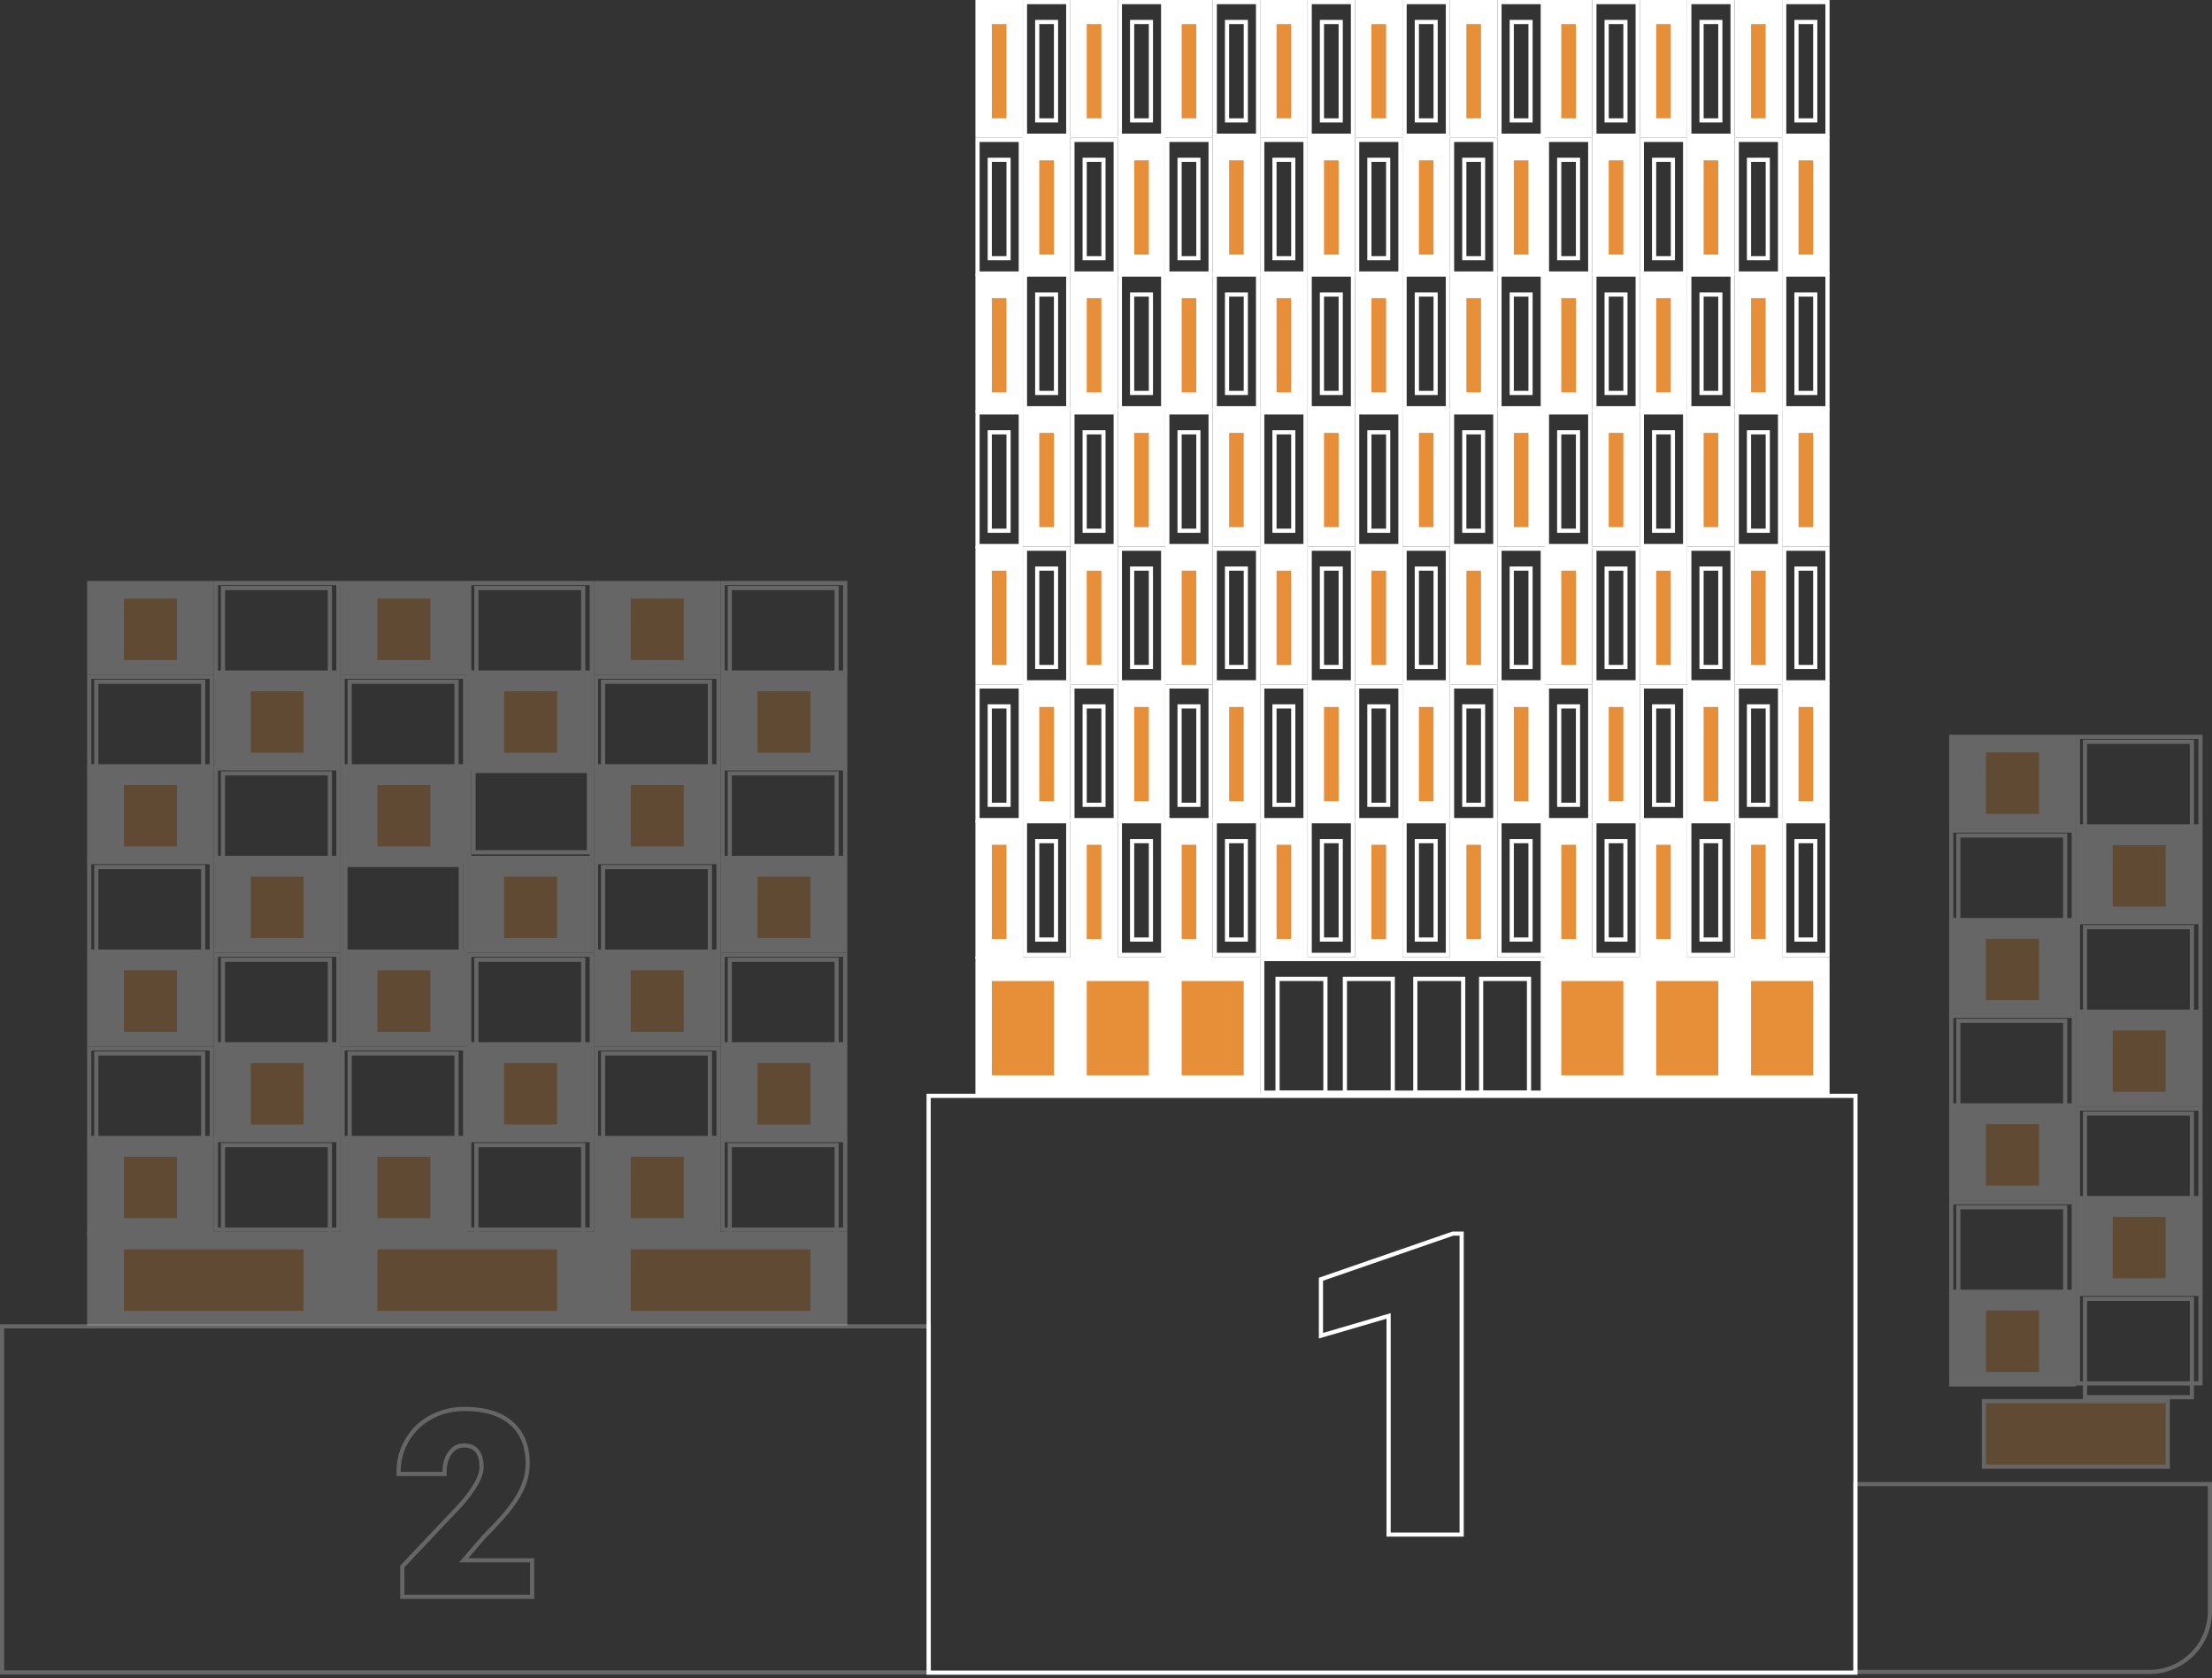 <svg width="530" height="402" viewBox="0 0 530 402" fill="none" xmlns="http://www.w3.org/2000/svg">
<rect x="0" y="0" width="530" height="402" fill="#333333" stroke="none"/>
<rect x="234.216" y="164.443" width="10.37" height="32.009" stroke="white"/>
<rect x="325.173" y="164.443" width="10.37" height="32.009" stroke="white"/>
<rect x="279.695" y="164.443" width="10.37" height="32.009" stroke="white"/>
<rect x="370.652" y="164.443" width="10.37" height="32.009" stroke="white"/>
<rect x="256.956" y="164.443" width="10.37" height="32.009" stroke="white"/>
<rect x="347.913" y="164.443" width="10.37" height="32.009" stroke="white"/>
<rect x="302.434" y="164.443" width="10.37" height="32.009" stroke="white"/>
<rect x="393.392" y="164.443" width="10.37" height="32.009" stroke="white"/>
<rect x="416.132" y="164.443" width="10.37" height="32.009" stroke="white"/>
<rect x="245.585" y="131.435" width="10.37" height="32.009" stroke="white"/>
<rect x="336.543" y="131.435" width="10.37" height="32.009" stroke="white"/>
<rect x="291.063" y="131.435" width="10.37" height="32.009" stroke="white"/>
<rect x="382.023" y="131.435" width="10.37" height="32.009" stroke="white"/>
<rect x="268.325" y="131.435" width="10.37" height="32.009" stroke="white"/>
<rect x="359.282" y="131.435" width="10.37" height="32.009" stroke="white"/>
<rect x="313.803" y="131.435" width="10.37" height="32.009" stroke="white"/>
<rect x="404.761" y="131.435" width="10.37" height="32.009" stroke="white"/>
<rect x="427.501" y="131.435" width="10.37" height="32.009" stroke="white"/>
<rect x="234.216" y="33.508" width="10.37" height="32.009" stroke="white"/>
<rect x="325.173" y="33.508" width="10.37" height="32.009" stroke="white"/>
<rect x="279.695" y="33.508" width="10.37" height="32.009" stroke="white"/>
<rect x="370.652" y="33.508" width="10.37" height="32.009" stroke="white"/>
<rect x="256.956" y="33.508" width="10.37" height="32.009" stroke="white"/>
<rect x="347.913" y="33.508" width="10.37" height="32.009" stroke="white"/>
<rect x="302.434" y="33.508" width="10.37" height="32.009" stroke="white"/>
<rect x="393.392" y="33.508" width="10.37" height="32.009" stroke="white"/>
<rect x="416.132" y="33.508" width="10.37" height="32.009" stroke="white"/>
<rect x="234.216" y="197.084" width="10.37" height="32.009" fill="white" stroke="white"/>
<rect x="325.173" y="197.084" width="10.37" height="32.009" fill="white" stroke="white"/>
<rect x="279.695" y="197.084" width="10.37" height="32.009" fill="white" stroke="white"/>
<rect x="370.652" y="197.084" width="10.37" height="32.009" fill="white" stroke="white"/>
<rect x="256.956" y="197.084" width="10.37" height="32.009" fill="white" stroke="white"/>
<rect x="347.913" y="197.084" width="10.37" height="32.009" fill="white" stroke="white"/>
<rect x="302.434" y="197.084" width="10.37" height="32.009" fill="white" stroke="white"/>
<rect x="393.392" y="197.084" width="10.37" height="32.009" fill="white" stroke="white"/>
<rect x="416.132" y="197.084" width="10.37" height="32.009" fill="white" stroke="white"/>
<rect x="234.216" y="229.728" width="67.218" height="32.009" fill="white" stroke="white"/>
<rect x="370.652" y="229.728" width="67.218" height="32.009" fill="white" stroke="white"/>
<rect x="245.585" y="164.076" width="10.37" height="32.009" fill="white" stroke="white"/>
<rect x="336.543" y="164.076" width="10.37" height="32.009" fill="white" stroke="white"/>
<rect x="291.063" y="164.076" width="10.37" height="32.009" fill="white" stroke="white"/>
<rect x="382.023" y="164.076" width="10.37" height="32.009" fill="white" stroke="white"/>
<rect x="268.325" y="164.076" width="10.37" height="32.009" fill="white" stroke="white"/>
<rect x="359.282" y="164.076" width="10.37" height="32.009" fill="white" stroke="white"/>
<rect x="313.803" y="164.076" width="10.37" height="32.009" fill="white" stroke="white"/>
<rect x="404.761" y="164.076" width="10.37" height="32.009" fill="white" stroke="white"/>
<rect x="427.501" y="164.076" width="10.37" height="32.009" fill="white" stroke="white"/>
<rect x="234.216" y="66.15" width="10.37" height="32.009" fill="white" stroke="white"/>
<rect x="325.173" y="66.15" width="10.37" height="32.009" fill="white" stroke="white"/>
<rect x="279.695" y="66.15" width="10.37" height="32.009" fill="white" stroke="white"/>
<rect x="370.652" y="66.15" width="10.37" height="32.009" fill="white" stroke="white"/>
<rect x="256.956" y="66.15" width="10.37" height="32.009" fill="white" stroke="white"/>
<rect x="347.913" y="66.15" width="10.37" height="32.009" fill="white" stroke="white"/>
<rect x="302.434" y="66.15" width="10.37" height="32.009" fill="white" stroke="white"/>
<rect x="393.392" y="66.15" width="10.37" height="32.009" fill="white" stroke="white"/>
<rect x="416.132" y="66.15" width="10.37" height="32.009" fill="white" stroke="white"/>
<rect x="245.585" y="33.142" width="10.37" height="32.009" fill="white" stroke="white"/>
<rect x="336.543" y="33.142" width="10.37" height="32.009" fill="white" stroke="white"/>
<rect x="291.063" y="33.142" width="10.37" height="32.009" fill="white" stroke="white"/>
<rect x="382.023" y="33.142" width="10.37" height="32.009" fill="white" stroke="white"/>
<rect x="268.325" y="33.142" width="10.37" height="32.009" fill="white" stroke="white"/>
<rect x="359.282" y="33.142" width="10.37" height="32.009" fill="white" stroke="white"/>
<rect x="313.803" y="33.142" width="10.37" height="32.009" fill="white" stroke="white"/>
<rect x="404.761" y="33.142" width="10.37" height="32.009" fill="white" stroke="white"/>
<rect x="427.501" y="33.142" width="10.37" height="32.009" fill="white" stroke="white"/>
<rect x="234.216" y="131.435" width="10.37" height="32.009" fill="white" stroke="white"/>
<rect x="325.173" y="131.435" width="10.37" height="32.009" fill="white" stroke="white"/>
<rect x="279.695" y="131.435" width="10.37" height="32.009" fill="white" stroke="white"/>
<rect x="370.652" y="131.435" width="10.37" height="32.009" fill="white" stroke="white"/>
<rect x="256.956" y="131.435" width="10.37" height="32.009" fill="white" stroke="white"/>
<rect x="347.913" y="131.435" width="10.37" height="32.009" fill="white" stroke="white"/>
<rect x="302.434" y="131.435" width="10.37" height="32.009" fill="white" stroke="white"/>
<rect x="393.392" y="131.435" width="10.37" height="32.009" fill="white" stroke="white"/>
<rect x="416.132" y="131.435" width="10.37" height="32.009" fill="white" stroke="white"/>
<rect x="245.585" y="98.427" width="10.37" height="32.009" fill="white" stroke="white"/>
<rect x="336.543" y="98.427" width="10.37" height="32.009" fill="white" stroke="white"/>
<rect x="291.063" y="98.427" width="10.37" height="32.009" fill="white" stroke="white"/>
<rect x="382.023" y="98.427" width="10.37" height="32.009" fill="white" stroke="white"/>
<rect x="268.325" y="98.427" width="10.37" height="32.009" fill="white" stroke="white"/>
<rect x="359.282" y="98.427" width="10.37" height="32.009" fill="white" stroke="white"/>
<rect x="313.803" y="98.427" width="10.37" height="32.009" fill="white" stroke="white"/>
<rect x="404.761" y="98.427" width="10.37" height="32.009" fill="white" stroke="white"/>
<rect x="427.501" y="98.427" width="10.37" height="32.009" fill="white" stroke="white"/>
<rect x="245.585" y="196.718" width="10.37" height="32.009" stroke="white"/>
<rect x="336.543" y="196.718" width="10.37" height="32.009" stroke="white"/>
<rect x="302.434" y="229.728" width="67.218" height="32.009" stroke="white"/>
<rect x="291.063" y="196.718" width="10.37" height="32.009" stroke="white"/>
<rect x="382.023" y="196.718" width="10.37" height="32.009" stroke="white"/>
<rect x="268.325" y="196.718" width="10.37" height="32.009" stroke="white"/>
<rect x="359.282" y="196.718" width="10.37" height="32.009" stroke="white"/>
<rect x="313.803" y="196.718" width="10.37" height="32.009" stroke="white"/>
<rect x="404.761" y="196.718" width="10.37" height="32.009" stroke="white"/>
<rect x="427.501" y="196.718" width="10.37" height="32.009" stroke="white"/>
<rect x="234.216" y="98.793" width="10.37" height="32.009" stroke="white"/>
<rect x="325.173" y="98.793" width="10.37" height="32.009" stroke="white"/>
<rect x="279.695" y="98.793" width="10.37" height="32.009" stroke="white"/>
<rect x="370.652" y="98.793" width="10.37" height="32.009" stroke="white"/>
<rect x="256.956" y="98.793" width="10.37" height="32.009" stroke="white"/>
<rect x="347.913" y="98.793" width="10.37" height="32.009" stroke="white"/>
<rect x="302.434" y="98.793" width="10.37" height="32.009" stroke="white"/>
<rect x="393.392" y="98.793" width="10.37" height="32.009" stroke="white"/>
<rect x="416.132" y="98.793" width="10.37" height="32.009" stroke="white"/>
<rect x="245.585" y="65.783" width="10.37" height="32.009" stroke="white"/>
<rect x="336.543" y="65.783" width="10.37" height="32.009" stroke="white"/>
<rect x="291.063" y="65.783" width="10.37" height="32.009" stroke="white"/>
<rect x="382.023" y="65.783" width="10.37" height="32.009" stroke="white"/>
<rect x="268.325" y="65.783" width="10.37" height="32.009" stroke="white"/>
<rect x="359.282" y="65.783" width="10.37" height="32.009" stroke="white"/>
<rect x="313.803" y="65.783" width="10.37" height="32.009" stroke="white"/>
<rect x="404.761" y="65.783" width="10.37" height="32.009" stroke="white"/>
<rect x="427.501" y="65.783" width="10.37" height="32.009" stroke="white"/>
<rect x="237.15" y="169.211" width="4.501" height="23.573" stroke="white"/>
<rect x="328.107" y="169.211" width="4.501" height="23.573" stroke="white"/>
<rect x="282.63" y="169.211" width="4.501" height="23.573" stroke="white"/>
<rect x="373.587" y="169.211" width="4.501" height="23.573" stroke="white"/>
<rect x="259.89" y="169.211" width="4.501" height="23.573" stroke="white"/>
<rect x="350.847" y="169.211" width="4.501" height="23.573" stroke="white"/>
<rect x="305.367" y="169.211" width="4.501" height="23.573" stroke="white"/>
<rect x="396.326" y="169.211" width="4.501" height="23.573" stroke="white"/>
<rect x="419.064" y="169.211" width="4.501" height="23.573" stroke="white"/>
<rect x="248.52" y="136.202" width="4.501" height="23.573" stroke="white"/>
<rect x="339.477" y="136.202" width="4.501" height="23.573" stroke="white"/>
<rect x="293.999" y="136.202" width="4.501" height="23.573" stroke="white"/>
<rect x="384.956" y="136.202" width="4.501" height="23.573" stroke="white"/>
<rect x="271.259" y="136.202" width="4.501" height="23.573" stroke="white"/>
<rect x="362.217" y="136.202" width="4.501" height="23.573" stroke="white"/>
<rect x="316.737" y="136.202" width="4.501" height="23.573" stroke="white"/>
<rect x="407.694" y="136.202" width="4.501" height="23.573" stroke="white"/>
<rect x="430.435" y="136.202" width="4.501" height="23.573" stroke="white"/>
<rect x="237.15" y="38.277" width="4.501" height="23.573" stroke="white"/>
<rect x="328.107" y="38.277" width="4.501" height="23.573" stroke="white"/>
<rect x="282.63" y="38.277" width="4.501" height="23.573" stroke="white"/>
<rect x="373.587" y="38.277" width="4.501" height="23.573" stroke="white"/>
<rect x="259.89" y="38.277" width="4.501" height="23.573" stroke="white"/>
<rect x="350.847" y="38.277" width="4.501" height="23.573" stroke="white"/>
<rect x="305.367" y="38.277" width="4.501" height="23.573" stroke="white"/>
<rect x="396.326" y="38.277" width="4.501" height="23.573" stroke="white"/>
<rect x="419.064" y="38.277" width="4.501" height="23.573" stroke="white"/>
<rect x="248.52" y="201.487" width="4.501" height="23.573" stroke="white"/>
<rect x="339.477" y="201.487" width="4.501" height="23.573" stroke="white"/>
<rect x="306.101" y="234.495" width="11.47" height="27.241" stroke="white"/>
<rect x="339.111" y="234.495" width="11.47" height="27.241" stroke="white"/>
<rect x="322.239" y="234.495" width="11.47" height="27.241" stroke="white"/>
<rect x="354.882" y="234.495" width="11.47" height="27.241" stroke="white"/>
<rect x="293.999" y="201.487" width="4.501" height="23.573" stroke="white"/>
<rect x="384.956" y="201.487" width="4.501" height="23.573" stroke="white"/>
<rect x="271.259" y="201.487" width="4.501" height="23.573" stroke="white"/>
<rect x="362.217" y="201.487" width="4.501" height="23.573" stroke="white"/>
<rect x="316.737" y="201.487" width="4.501" height="23.573" stroke="white"/>
<rect x="407.694" y="201.487" width="4.501" height="23.573" stroke="white"/>
<rect x="430.435" y="201.487" width="4.501" height="23.573" stroke="white"/>
<rect x="237.15" y="103.56" width="4.501" height="23.573" stroke="white"/>
<rect x="328.107" y="103.56" width="4.501" height="23.573" stroke="white"/>
<rect x="282.63" y="103.56" width="4.501" height="23.573" stroke="white"/>
<rect x="373.587" y="103.56" width="4.501" height="23.573" stroke="white"/>
<rect x="259.89" y="103.56" width="4.501" height="23.573" stroke="white"/>
<rect x="350.847" y="103.56" width="4.501" height="23.573" stroke="white"/>
<rect x="305.367" y="103.56" width="4.501" height="23.573" stroke="white"/>
<rect x="396.326" y="103.56" width="4.501" height="23.573" stroke="white"/>
<rect x="419.064" y="103.56" width="4.501" height="23.573" stroke="white"/>
<rect x="248.52" y="70.552" width="4.501" height="23.573" stroke="white"/>
<rect x="339.477" y="70.552" width="4.501" height="23.573" stroke="white"/>
<rect x="293.999" y="70.552" width="4.501" height="23.573" stroke="white"/>
<rect x="384.956" y="70.552" width="4.501" height="23.573" stroke="white"/>
<rect x="271.259" y="70.552" width="4.501" height="23.573" stroke="white"/>
<rect x="362.217" y="70.552" width="4.501" height="23.573" stroke="white"/>
<rect x="316.737" y="70.552" width="4.501" height="23.573" stroke="white"/>
<rect x="407.694" y="70.552" width="4.501" height="23.573" stroke="white"/>
<rect x="430.435" y="70.552" width="4.501" height="23.573" stroke="white"/>
<rect x="245.585" y="0.5" width="10.37" height="32.009" stroke="white"/>
<rect x="336.543" y="0.5" width="10.37" height="32.009" stroke="white"/>
<rect x="291.063" y="0.5" width="10.37" height="32.009" stroke="white"/>
<rect x="382.023" y="0.5" width="10.37" height="32.009" stroke="white"/>
<rect x="268.325" y="0.5" width="10.37" height="32.009" stroke="white"/>
<rect x="359.282" y="0.5" width="10.37" height="32.009" stroke="white"/>
<rect x="313.803" y="0.5" width="10.37" height="32.009" stroke="white"/>
<rect x="404.761" y="0.5" width="10.37" height="32.009" stroke="white"/>
<rect x="427.501" y="0.5" width="10.37" height="32.009" stroke="white"/>
<rect x="234.216" y="0.5" width="10.37" height="32.009" fill="white" stroke="white"/>
<rect x="325.173" y="0.5" width="10.37" height="32.009" fill="white" stroke="white"/>
<rect x="279.695" y="0.5" width="10.37" height="32.009" fill="white" stroke="white"/>
<rect x="370.652" y="0.5" width="10.37" height="32.009" fill="white" stroke="white"/>
<rect x="256.956" y="0.5" width="10.37" height="32.009" fill="white" stroke="white"/>
<rect x="347.913" y="0.5" width="10.37" height="32.009" fill="white" stroke="white"/>
<rect x="302.434" y="0.5" width="10.37" height="32.009" fill="white" stroke="white"/>
<rect x="393.392" y="0.5" width="10.37" height="32.009" fill="white" stroke="white"/>
<rect x="416.132" y="0.5" width="10.37" height="32.009" fill="white" stroke="white"/>
<rect x="248.52" y="5.267" width="4.501" height="23.573" stroke="white"/>
<rect x="339.477" y="5.267" width="4.501" height="23.573" stroke="white"/>
<rect x="293.999" y="5.267" width="4.501" height="23.573" stroke="white"/>
<rect x="384.956" y="5.267" width="4.501" height="23.573" stroke="white"/>
<rect x="271.259" y="5.267" width="4.501" height="23.573" stroke="white"/>
<rect x="362.217" y="5.267" width="4.501" height="23.573" stroke="white"/>
<rect x="316.737" y="5.267" width="4.501" height="23.573" stroke="white"/>
<rect x="407.694" y="5.267" width="4.501" height="23.573" stroke="white"/>
<rect x="430.435" y="5.267" width="4.501" height="23.573" stroke="white"/>
<rect x="237.15" y="201.854" width="4.501" height="23.573" fill="#E68E38" stroke="white"/>
<rect x="328.107" y="201.854" width="4.501" height="23.573" fill="#E68E38" stroke="white"/>
<rect x="282.63" y="201.854" width="4.501" height="23.573" fill="#E68E38" stroke="white"/>
<rect x="373.587" y="201.854" width="4.501" height="23.573" fill="#E68E38" stroke="white"/>
<rect x="259.89" y="201.854" width="4.501" height="23.573" fill="#E68E38" stroke="white"/>
<rect x="350.847" y="201.854" width="4.501" height="23.573" fill="#E68E38" stroke="white"/>
<rect x="305.367" y="201.854" width="4.501" height="23.573" fill="#E68E38" stroke="white"/>
<rect x="396.326" y="201.854" width="4.501" height="23.573" fill="#E68E38" stroke="white"/>
<rect x="419.064" y="201.854" width="4.501" height="23.573" fill="#E68E38" stroke="white"/>
<rect x="237.15" y="234.495" width="15.871" height="23.573" fill="#E68E38" stroke="white"/>
<rect x="373.587" y="234.495" width="15.871" height="23.573" fill="#E68E38" stroke="white"/>
<rect x="259.89" y="234.495" width="15.871" height="23.573" fill="#E68E38" stroke="white"/>
<rect x="396.326" y="234.495" width="15.871" height="23.573" fill="#E68E38" stroke="white"/>
<rect x="282.63" y="234.495" width="15.871" height="23.573" fill="#E68E38" stroke="white"/>
<rect x="419.064" y="234.495" width="15.871" height="23.573" fill="#E68E38" stroke="white"/>
<rect x="248.52" y="168.845" width="4.501" height="23.573" fill="#E68E38" stroke="white"/>
<rect x="339.477" y="168.845" width="4.501" height="23.573" fill="#E68E38" stroke="white"/>
<rect x="293.999" y="168.845" width="4.501" height="23.573" fill="#E68E38" stroke="white"/>
<rect x="384.956" y="168.845" width="4.501" height="23.573" fill="#E68E38" stroke="white"/>
<rect x="271.259" y="168.845" width="4.501" height="23.573" fill="#E68E38" stroke="white"/>
<rect x="362.217" y="168.845" width="4.501" height="23.573" fill="#E68E38" stroke="white"/>
<rect x="316.737" y="168.845" width="4.501" height="23.573" fill="#E68E38" stroke="white"/>
<rect x="407.694" y="168.845" width="4.501" height="23.573" fill="#E68E38" stroke="white"/>
<rect x="430.435" y="168.845" width="4.501" height="23.573" fill="#E68E38" stroke="white"/>
<rect x="237.15" y="70.918" width="4.501" height="23.573" fill="#E68E38" stroke="white"/>
<rect x="328.107" y="70.918" width="4.501" height="23.573" fill="#E68E38" stroke="white"/>
<rect x="282.63" y="70.918" width="4.501" height="23.573" fill="#E68E38" stroke="white"/>
<rect x="373.587" y="70.918" width="4.501" height="23.573" fill="#E68E38" stroke="white"/>
<rect x="259.89" y="70.918" width="4.501" height="23.573" fill="#E68E38" stroke="white"/>
<rect x="350.847" y="70.918" width="4.501" height="23.573" fill="#E68E38" stroke="white"/>
<rect x="305.367" y="70.918" width="4.501" height="23.573" fill="#E68E38" stroke="white"/>
<rect x="396.326" y="70.918" width="4.501" height="23.573" fill="#E68E38" stroke="white"/>
<rect x="419.064" y="70.918" width="4.501" height="23.573" fill="#E68E38" stroke="white"/>
<rect x="248.52" y="37.91" width="4.501" height="23.573" fill="#E68E38" stroke="white"/>
<rect x="339.477" y="37.91" width="4.501" height="23.573" fill="#E68E38" stroke="white"/>
<rect x="293.999" y="37.91" width="4.501" height="23.573" fill="#E68E38" stroke="white"/>
<rect x="384.956" y="37.91" width="4.501" height="23.573" fill="#E68E38" stroke="white"/>
<rect x="271.259" y="37.91" width="4.501" height="23.573" fill="#E68E38" stroke="white"/>
<rect x="362.217" y="37.91" width="4.501" height="23.573" fill="#E68E38" stroke="white"/>
<rect x="316.737" y="37.91" width="4.501" height="23.573" fill="#E68E38" stroke="white"/>
<rect x="407.694" y="37.91" width="4.501" height="23.573" fill="#E68E38" stroke="white"/>
<rect x="430.435" y="37.91" width="4.501" height="23.573" fill="#E68E38" stroke="white"/>
<rect x="237.15" y="136.202" width="4.501" height="23.573" fill="#E68E38" stroke="white"/>
<rect x="328.107" y="136.202" width="4.501" height="23.573" fill="#E68E38" stroke="white"/>
<rect x="282.63" y="136.202" width="4.501" height="23.573" fill="#E68E38" stroke="white"/>
<rect x="373.587" y="136.202" width="4.501" height="23.573" fill="#E68E38" stroke="white"/>
<rect x="259.89" y="136.202" width="4.501" height="23.573" fill="#E68E38" stroke="white"/>
<rect x="350.847" y="136.202" width="4.501" height="23.573" fill="#E68E38" stroke="white"/>
<rect x="305.367" y="136.202" width="4.501" height="23.573" fill="#E68E38" stroke="white"/>
<rect x="396.326" y="136.202" width="4.501" height="23.573" fill="#E68E38" stroke="white"/>
<rect x="419.064" y="136.202" width="4.501" height="23.573" fill="#E68E38" stroke="white"/>
<rect x="248.52" y="103.194" width="4.501" height="23.573" fill="#E68E38" stroke="white"/>
<rect x="339.477" y="103.194" width="4.501" height="23.573" fill="#E68E38" stroke="white"/>
<rect x="293.999" y="103.194" width="4.501" height="23.573" fill="#E68E38" stroke="white"/>
<rect x="384.956" y="103.194" width="4.501" height="23.573" fill="#E68E38" stroke="white"/>
<rect x="271.259" y="103.194" width="4.501" height="23.573" fill="#E68E38" stroke="white"/>
<rect x="362.217" y="103.194" width="4.501" height="23.573" fill="#E68E38" stroke="white"/>
<rect x="316.737" y="103.194" width="4.501" height="23.573" fill="#E68E38" stroke="white"/>
<rect x="407.694" y="103.194" width="4.501" height="23.573" fill="#E68E38" stroke="white"/>
<rect x="430.435" y="103.194" width="4.501" height="23.573" fill="#E68E38" stroke="white"/>
<rect x="237.15" y="5.267" width="4.501" height="23.573" fill="#E68E38" stroke="white"/>
<rect x="328.107" y="5.267" width="4.501" height="23.573" fill="#E68E38" stroke="white"/>
<rect x="282.63" y="5.267" width="4.501" height="23.573" fill="#E68E38" stroke="white"/>
<rect x="373.587" y="5.267" width="4.501" height="23.573" fill="#E68E38" stroke="white"/>
<rect x="259.89" y="5.267" width="4.501" height="23.573" fill="#E68E38" stroke="white"/>
<rect x="350.847" y="5.267" width="4.501" height="23.573" fill="#E68E38" stroke="white"/>
<rect x="305.367" y="5.267" width="4.501" height="23.573" fill="#E68E38" stroke="white"/>
<rect x="396.326" y="5.267" width="4.501" height="23.573" fill="#E68E38" stroke="white"/>
<rect x="419.064" y="5.267" width="4.501" height="23.573" fill="#E68E38" stroke="white"/>
<path opacity="0.25" d="M444.5 355.5H529.5V386C529.5 394.008 523.008 400.5 515 400.5H444.5V355.5Z" stroke="white"/>
<rect x="222.5" y="262.5" width="222.073" height="138.165" stroke="white"/>
<rect opacity="0.25" x="0.5" y="317.713" width="222.073" height="82.908" stroke="white"/>
<g opacity="0.25">
<rect x="467.523" y="287.988" width="29.357" height="21.447" stroke="white"/>
<rect x="497.877" y="265.542" width="29.357" height="21.447" stroke="white"/>
<rect x="467.523" y="198.95" width="29.357" height="21.447" stroke="white"/>
<rect x="467.523" y="310.187" width="29.357" height="21.447" fill="white" stroke="white"/>
<rect x="497.877" y="287.739" width="29.357" height="21.447" fill="white" stroke="white"/>
<rect x="467.523" y="221.146" width="29.357" height="21.447" fill="white" stroke="white"/>
<rect x="497.877" y="198.7" width="29.357" height="21.447" fill="white" stroke="white"/>
<rect x="467.523" y="265.542" width="29.357" height="21.447" fill="white" stroke="white"/>
<rect x="497.877" y="243.095" width="29.357" height="21.447" fill="white" stroke="white"/>
<rect x="497.877" y="309.936" width="29.357" height="21.447" stroke="white"/>
<rect x="467.523" y="243.345" width="29.357" height="21.447" stroke="white"/>
<rect x="497.877" y="220.896" width="29.357" height="21.447" stroke="white"/>
<rect x="469.216" y="289.185" width="25.605" height="23.558" stroke="white"/>
<rect x="499.574" y="266.737" width="25.605" height="23.558" stroke="white"/>
<rect x="469.216" y="200.146" width="25.605" height="23.558" stroke="white"/>
<rect x="499.574" y="311.132" width="25.605" height="23.558" stroke="white"/>
<rect x="469.216" y="244.54" width="25.605" height="23.558" stroke="white"/>
<rect x="499.574" y="222.093" width="25.605" height="23.558" stroke="white"/>
<rect x="497.877" y="176.502" width="29.357" height="21.447" stroke="white"/>
<rect x="467.524" y="176.502" width="29.357" height="21.447" fill="white" stroke="white"/>
<rect x="499.574" y="177.697" width="25.605" height="23.558" stroke="white"/>
<rect x="475.355" y="313.429" width="13.689" height="15.71" fill="#E68E38" stroke="white"/>
<rect x="475.355" y="335.626" width="44.046" height="15.71" fill="#E68E38" stroke="white"/>
<rect x="505.715" y="290.981" width="13.689" height="15.71" fill="#E68E38" stroke="white"/>
<rect x="475.355" y="224.389" width="13.689" height="15.71" fill="#E68E38" stroke="white"/>
<rect x="505.715" y="201.942" width="13.689" height="15.71" fill="#E68E38" stroke="white"/>
<rect x="475.355" y="268.784" width="13.689" height="15.71" fill="#E68E38" stroke="white"/>
<rect x="505.715" y="246.337" width="13.689" height="15.71" fill="#E68E38" stroke="white"/>
<rect x="475.355" y="179.744" width="13.689" height="15.71" fill="#E68E38" stroke="white"/>
</g>
<g opacity="0.25">
<rect x="21.377" y="251.15" width="29.357" height="21.447" stroke="white"/>
<rect x="82.089" y="251.15" width="29.357" height="21.447" stroke="white"/>
<rect x="142.802" y="251.15" width="29.357" height="21.447" stroke="white"/>
<rect x="51.731" y="228.705" width="29.357" height="21.447" stroke="white"/>
<rect x="112.443" y="228.705" width="29.357" height="21.447" stroke="white"/>
<rect x="173.156" y="228.705" width="29.357" height="21.447" stroke="white"/>
<rect x="21.377" y="162.112" width="29.357" height="21.447" stroke="white"/>
<rect x="82.089" y="162.112" width="29.357" height="21.447" stroke="white"/>
<rect x="142.802" y="162.112" width="29.357" height="21.447" stroke="white"/>
<rect x="21.377" y="273.348" width="29.357" height="21.447" fill="white" stroke="white"/>
<rect x="82.089" y="273.348" width="29.357" height="21.447" fill="white" stroke="white"/>
<rect x="142.802" y="273.348" width="29.357" height="21.447" fill="white" stroke="white"/>
<rect x="21.377" y="295.545" width="181.141" height="21.447" fill="white" stroke="white"/>
<rect x="51.731" y="250.902" width="29.357" height="21.447" fill="white" stroke="white"/>
<rect x="112.443" y="250.902" width="29.357" height="21.447" fill="white" stroke="white"/>
<rect x="173.156" y="250.902" width="29.357" height="21.447" fill="white" stroke="white"/>
<rect x="21.377" y="184.31" width="29.357" height="21.447" fill="white" stroke="white"/>
<rect x="82.089" y="184.31" width="29.357" height="21.447" fill="white" stroke="white"/>
<rect x="142.802" y="184.31" width="29.357" height="21.447" fill="white" stroke="white"/>
<rect x="51.731" y="161.862" width="29.357" height="21.447" fill="white" stroke="white"/>
<rect x="112.443" y="161.862" width="29.357" height="21.447" fill="white" stroke="white"/>
<rect x="173.156" y="161.862" width="29.357" height="21.447" fill="white" stroke="white"/>
<rect x="21.377" y="228.705" width="29.357" height="21.447" fill="white" stroke="white"/>
<rect x="82.089" y="228.705" width="29.357" height="21.447" fill="white" stroke="white"/>
<rect x="142.802" y="228.705" width="29.357" height="21.447" fill="white" stroke="white"/>
<rect x="51.731" y="206.257" width="29.357" height="21.447" fill="white" stroke="white"/>
<rect x="112.443" y="206.257" width="29.357" height="21.447" fill="white" stroke="white"/>
<rect x="173.156" y="206.257" width="29.357" height="21.447" fill="white" stroke="white"/>
<rect x="51.731" y="273.098" width="29.357" height="21.447" stroke="white"/>
<rect x="112.443" y="273.098" width="29.357" height="21.447" stroke="white"/>
<rect x="173.156" y="273.098" width="29.357" height="21.447" stroke="white"/>
<rect x="21.377" y="206.507" width="29.357" height="21.447" stroke="white"/>
<rect x="82.089" y="206.507" width="29.357" height="21.447" stroke="white"/>
<rect x="142.802" y="206.507" width="29.357" height="21.447" stroke="white"/>
<rect x="51.731" y="184.059" width="29.357" height="21.447" stroke="white"/>
<rect x="112.443" y="184.059" width="29.357" height="21.447" stroke="white"/>
<rect x="173.156" y="184.059" width="29.357" height="21.447" stroke="white"/>
<rect x="23.069" y="252.347" width="25.605" height="23.558" stroke="white"/>
<rect x="83.782" y="252.347" width="25.605" height="23.558" stroke="white"/>
<rect x="144.494" y="252.347" width="25.605" height="23.558" stroke="white"/>
<rect x="53.428" y="229.899" width="25.605" height="23.558" stroke="white"/>
<rect x="114.137" y="229.899" width="25.605" height="23.558" stroke="white"/>
<rect x="174.851" y="229.899" width="25.605" height="23.558" stroke="white"/>
<rect x="23.069" y="163.308" width="25.605" height="23.558" stroke="white"/>
<rect x="83.782" y="163.308" width="25.605" height="23.558" stroke="white"/>
<rect x="144.494" y="163.308" width="25.605" height="23.558" stroke="white"/>
<rect x="53.428" y="274.295" width="25.605" height="23.558" stroke="white"/>
<rect x="114.137" y="274.295" width="25.605" height="23.558" stroke="white"/>
<rect x="174.851" y="274.295" width="25.605" height="23.558" stroke="white"/>
<rect x="23.069" y="207.702" width="25.605" height="23.558" stroke="white"/>
<rect x="82.772" y="207.2" width="27.652" height="21.512" stroke="white"/>
<rect x="144.494" y="207.702" width="25.605" height="23.558" stroke="white"/>
<rect x="53.428" y="185.255" width="25.605" height="23.558" stroke="white"/>
<rect x="113.469" y="184.688" width="27.652" height="19.465" stroke="white"/>
<rect x="174.851" y="185.255" width="25.605" height="23.558" stroke="white"/>
<rect x="51.731" y="139.665" width="29.357" height="21.447" stroke="white"/>
<rect x="112.443" y="139.665" width="29.357" height="21.447" stroke="white"/>
<rect x="173.156" y="139.665" width="29.357" height="21.447" stroke="white"/>
<rect x="21.377" y="139.665" width="29.357" height="21.447" fill="white" stroke="white"/>
<rect x="82.089" y="139.665" width="29.357" height="21.447" fill="white" stroke="white"/>
<rect x="142.802" y="139.665" width="29.357" height="21.447" fill="white" stroke="white"/>
<rect x="53.428" y="140.86" width="25.605" height="23.558" stroke="white"/>
<rect x="114.137" y="140.86" width="25.605" height="23.558" stroke="white"/>
<rect x="174.851" y="140.86" width="25.605" height="23.558" stroke="white"/>
<rect x="29.209" y="276.591" width="13.689" height="15.71" fill="#E68E38" stroke="white"/>
<rect x="89.922" y="276.591" width="13.689" height="15.71" fill="#E68E38" stroke="white"/>
<rect x="150.634" y="276.591" width="13.689" height="15.71" fill="#E68E38" stroke="white"/>
<rect x="29.209" y="298.789" width="44.046" height="15.71" fill="#E68E38" stroke="white"/>
<rect x="89.922" y="298.789" width="44.046" height="15.71" fill="#E68E38" stroke="white"/>
<rect x="150.634" y="298.789" width="44.046" height="15.71" fill="#E68E38" stroke="white"/>
<rect x="59.567" y="254.144" width="13.689" height="15.71" fill="#E68E38" stroke="white"/>
<rect x="120.276" y="254.144" width="13.689" height="15.71" fill="#E68E38" stroke="white"/>
<rect x="180.99" y="254.144" width="13.689" height="15.71" fill="#E68E38" stroke="white"/>
<rect x="29.209" y="187.552" width="13.689" height="15.71" fill="#E68E38" stroke="white"/>
<rect x="89.922" y="187.552" width="13.689" height="15.71" fill="#E68E38" stroke="white"/>
<rect x="150.634" y="187.552" width="13.689" height="15.71" fill="#E68E38" stroke="white"/>
<rect x="59.567" y="165.104" width="13.689" height="15.71" fill="#E68E38" stroke="white"/>
<rect x="120.276" y="165.104" width="13.689" height="15.71" fill="#E68E38" stroke="white"/>
<rect x="180.99" y="165.104" width="13.689" height="15.71" fill="#E68E38" stroke="white"/>
<rect x="29.209" y="231.946" width="13.689" height="15.71" fill="#E68E38" stroke="white"/>
<rect x="89.922" y="231.946" width="13.689" height="15.71" fill="#E68E38" stroke="white"/>
<rect x="150.634" y="231.946" width="13.689" height="15.71" fill="#E68E38" stroke="white"/>
<rect x="59.567" y="209.499" width="13.689" height="15.71" fill="#E68E38" stroke="white"/>
<rect x="120.276" y="209.499" width="13.689" height="15.71" fill="#E68E38" stroke="white"/>
<rect x="180.99" y="209.499" width="13.689" height="15.71" fill="#E68E38" stroke="white"/>
<rect x="29.209" y="142.907" width="13.689" height="15.71" fill="#E68E38" stroke="white"/>
<rect x="89.922" y="142.907" width="13.689" height="15.71" fill="#E68E38" stroke="white"/>
<rect x="150.634" y="142.907" width="13.689" height="15.71" fill="#E68E38" stroke="white"/>
</g>
<path d="M349.715 367.594H350.215V367.094V296V295.5H349.715H348.201H348.117L348.038 295.527L316.837 306.318L316.5 306.435V306.791V319.291V319.958L317.14 319.771L332.711 315.222V367.094V367.594H333.211H349.715Z" stroke="white"/>
<path opacity="0.25" d="M127 382.5H127.5V382V374.255V373.755H127H111.109L115.957 368.13C118.918 365.153 121.078 362.764 122.421 360.971C123.784 359.157 124.797 357.42 125.45 355.759L125.451 355.757C126.105 354.072 126.433 352.343 126.433 350.571C126.433 346.409 125.129 343.148 122.465 340.868C119.835 338.599 116.115 337.5 111.381 337.5C108.401 337.5 105.691 338.153 103.26 339.467C100.83 340.78 98.925 342.612 97.555 344.956C96.185 347.279 95.5 349.819 95.5 352.567V353.067H96H106.017H106.517V352.567C106.517 350.704 106.97 349.196 107.843 348.008L107.845 348.005C108.706 346.814 109.795 346.245 111.144 346.245C112.572 346.245 113.592 346.691 114.287 347.525C114.994 348.374 115.386 349.661 115.386 351.465C115.386 352.499 115 353.767 114.166 355.283C113.336 356.793 112.081 358.516 110.389 360.453L96.526 375.103L96.389 375.247V375.446V382V382.5H96.889H127Z" stroke="white"/>
</svg>
